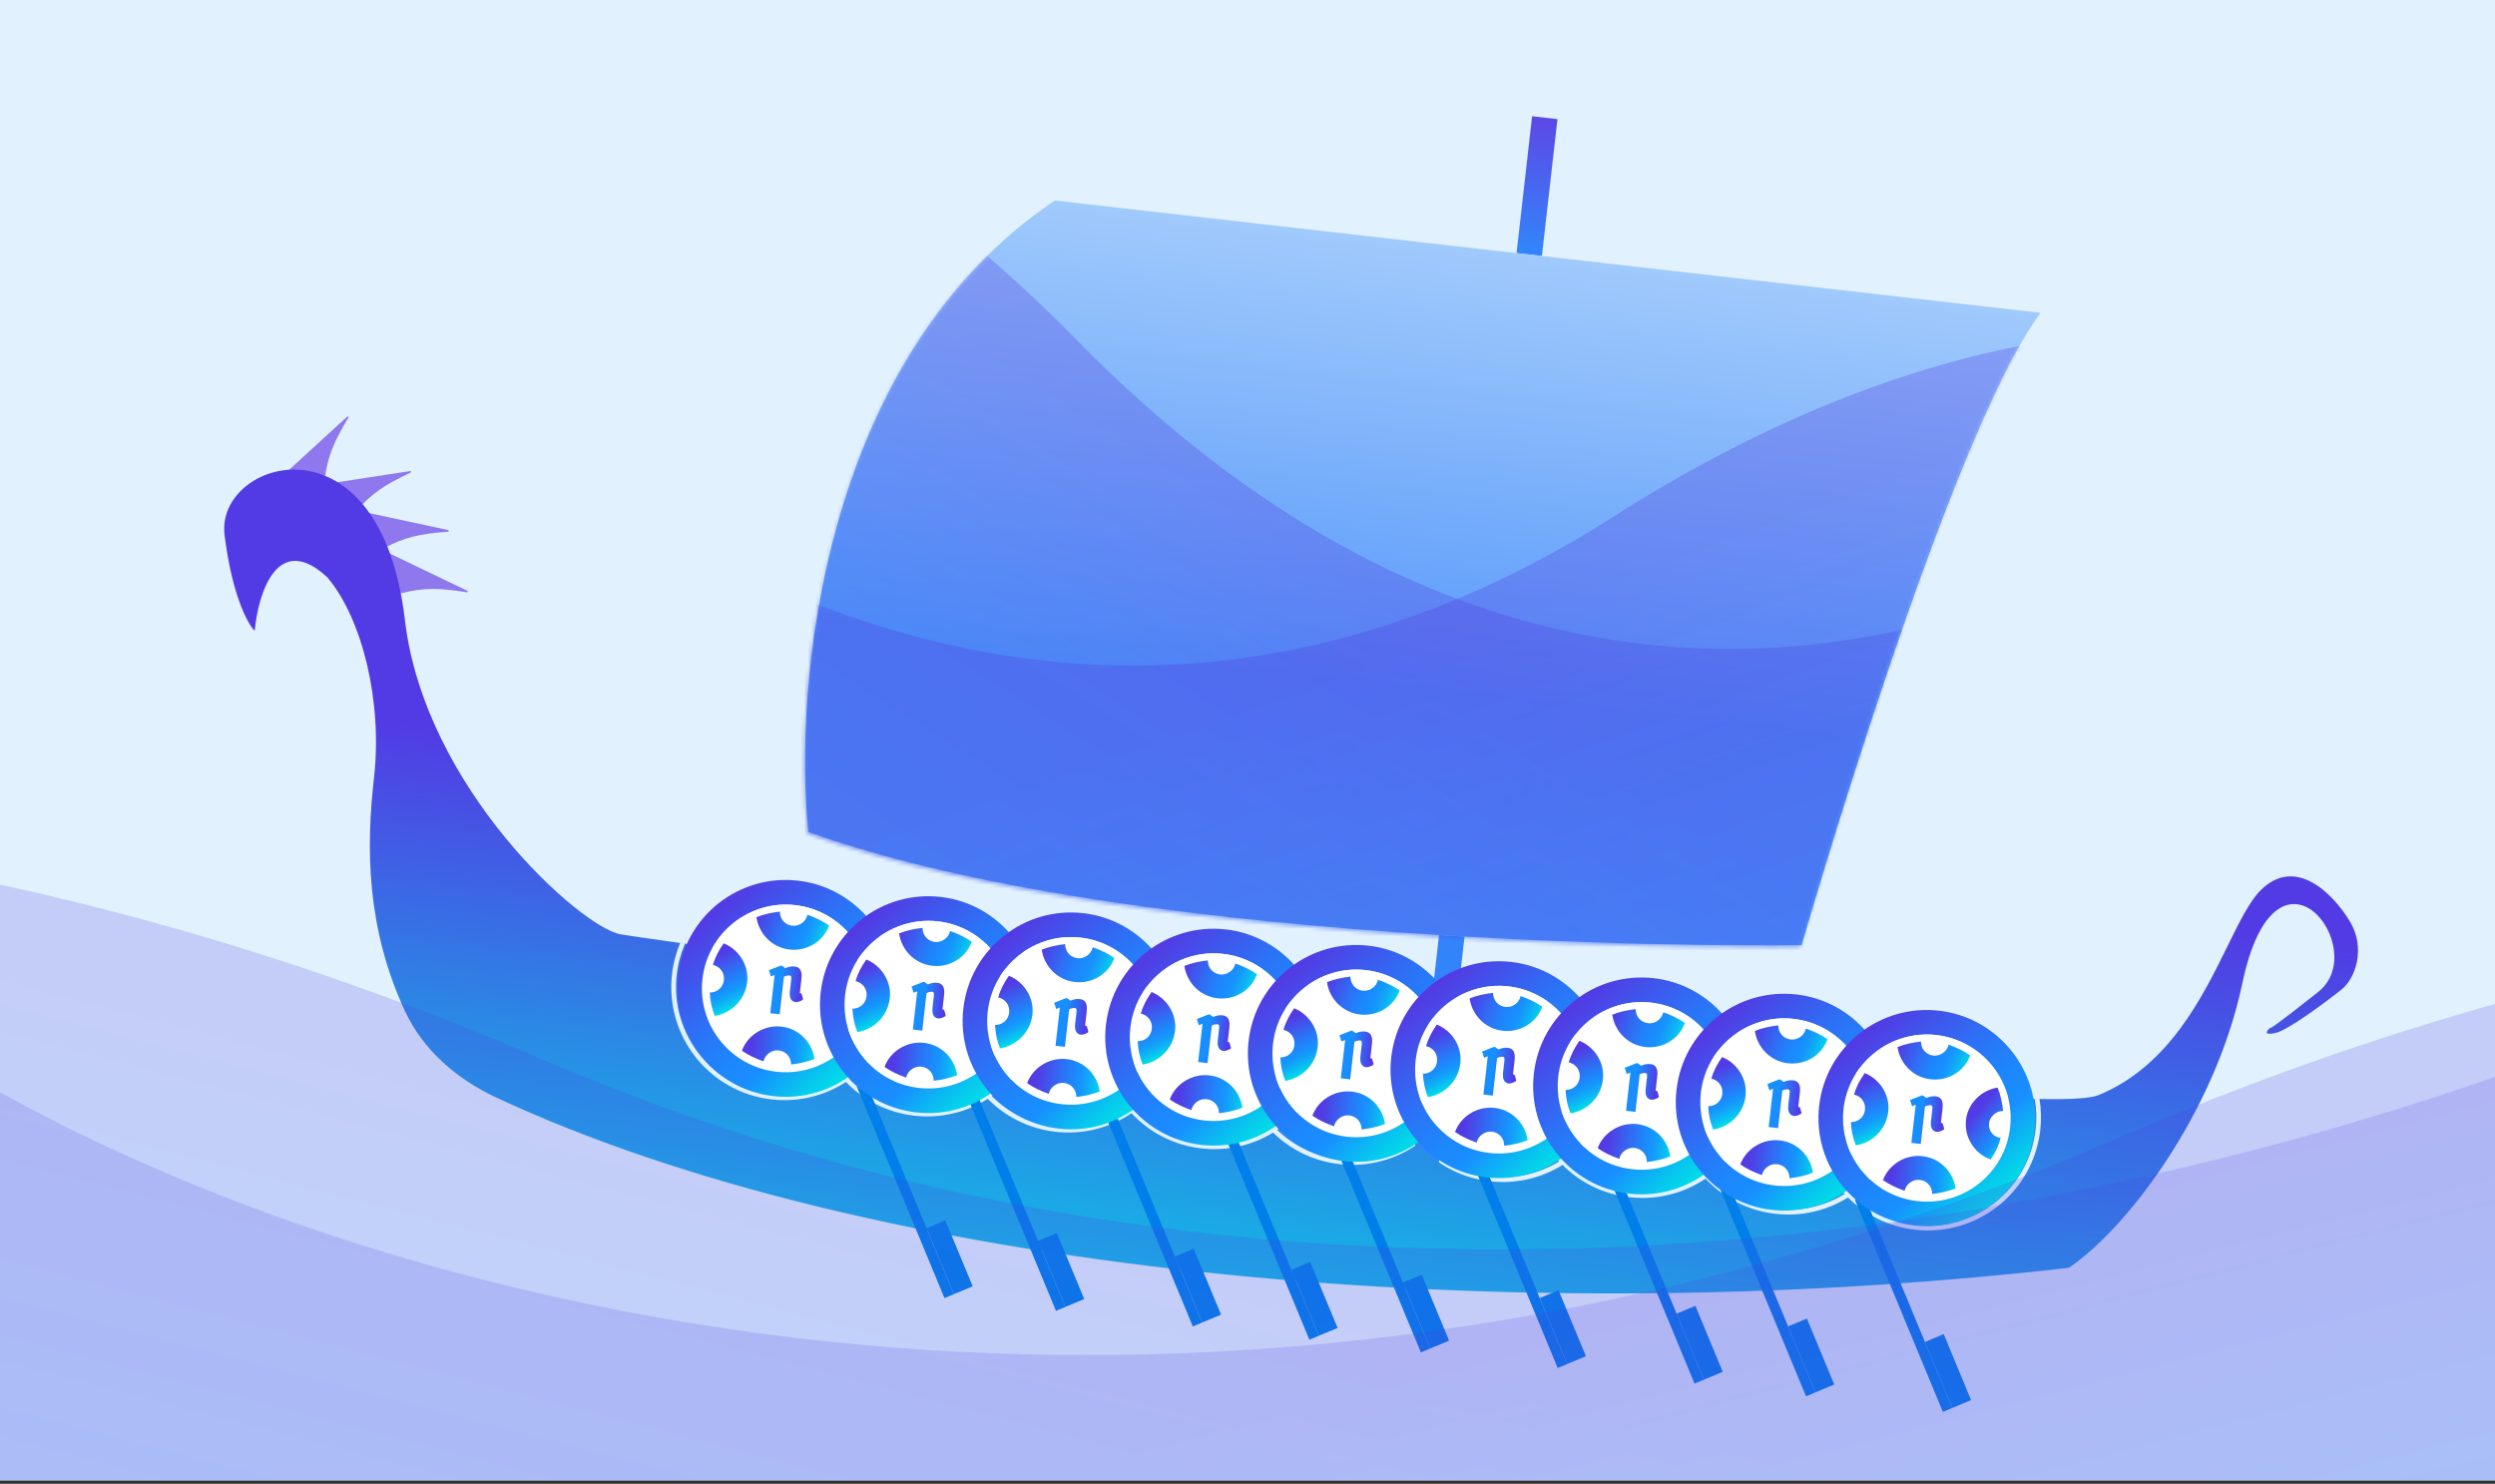 <svg width="681" height="405" viewBox="0 0 681 405" fill="none" xmlns="http://www.w3.org/2000/svg">
<rect x="0" y="0" width="681" height="405" fill="#333333" stroke="none"/>
<g clip-path="url(#clip0_11_2175)">
<rect width="681" height="404.11" fill="#E1F1FE"/>
<path d="M127.44 161.676C127.687 161.716 127.798 161.371 127.572 161.263L117.184 156.275L105.398 150.617L109.381 161.955C115.468 160.386 119.723 160.416 127.44 161.676Z" fill="#8F77ED"/>
<path d="M122.296 145.121C122.545 145.102 122.572 144.741 122.327 144.688L111.06 142.268L98.278 139.522L104.802 149.615C110.354 146.665 114.497 145.7 122.296 145.121Z" fill="#8F77ED"/>
<path d="M112.067 129C112.293 128.894 112.19 128.546 111.943 128.584L100.551 130.326L87.627 132.303L97.312 139.418C101.454 134.688 104.984 132.313 112.067 129Z" fill="#8F77ED"/>
<path d="M95.081 114.016C95.21 113.802 94.931 113.571 94.746 113.74L86.246 121.521L76.602 130.348L88.609 130.879C89.421 124.645 91.035 120.708 95.081 114.016Z" fill="#8F77ED"/>
<rect width="6.961" height="288.189" transform="matrix(-0.994 -0.113 -0.113 0.994 425.103 32.516)" fill="url(#paint0_linear_11_2175)" fill-opacity="0.93"/>
<path fill-rule="evenodd" clip-rule="evenodd" d="M102.079 212.331C99.889 231.549 100.047 253.324 110.493 275.893C115.452 286.606 124.698 294.541 135.395 299.537C236.343 346.681 406.274 364.117 564.686 346.05C580.886 335.051 604.693 303.377 612.048 268.343C621.242 224.552 647.436 259.064 632.797 270.708C621.086 280.023 619.238 281.074 619.777 280.435C618.75 281.252 617.557 282.704 621.003 281.976C624.449 281.248 634.556 273.712 639.178 270.035C642.774 267.175 645.923 258.901 641.306 251.361C636.69 243.821 626.52 233.562 617.038 242.991C614.022 245.99 611.278 251.573 608.04 258.163C601.098 272.288 591.883 291.04 572.834 298.901C570.623 299.814 565.008 300.135 556.673 299.972C557.128 302.716 557.215 305.566 556.885 308.464C554.954 325.412 539.651 337.584 522.703 335.652C515.505 334.832 509.168 331.6 504.407 326.853C498.701 330.407 491.799 332.131 484.601 331.31C477.004 330.445 470.367 326.892 465.529 321.71C459.65 325.671 452.383 327.639 444.786 326.773C437.588 325.953 431.251 322.72 426.491 317.974C420.784 321.528 413.883 323.252 406.684 322.431C398.78 321.531 391.915 317.722 387.035 312.194C381.036 316.482 373.49 318.648 365.585 317.748C358.485 316.939 352.223 313.782 347.485 309.141C341.824 312.597 335.012 314.264 327.911 313.455C320.315 312.589 313.677 309.037 308.84 303.854C302.96 307.815 295.694 309.783 288.097 308.917C280.8 308.086 274.388 304.776 269.607 299.923C263.856 303.575 256.864 305.358 249.567 304.527C242.171 303.684 235.684 300.294 230.882 295.333C225.087 299.087 218.005 300.93 210.608 300.087C193.66 298.156 181.489 282.853 183.42 265.905C183.763 262.899 184.526 260.043 185.644 257.389C176.353 256.084 170.596 255.244 169.376 255.026C158.516 253.086 115.908 215.164 110.502 169.148C103.745 111.628 58.736 125.416 61.292 146.025C63.336 162.512 67.629 170.333 69.521 172.182C70.446 162.012 75.716 144.864 89.395 157.632C98.942 169 104.439 191.622 102.079 212.331ZM555.357 299.943C555.828 302.645 555.927 305.457 555.601 308.318C553.75 324.556 539.088 336.219 522.849 334.368C516.05 333.593 510.054 330.573 505.515 326.131C512.662 321.245 517.726 313.399 518.783 304.122C519.031 301.947 519.044 299.799 518.842 297.703C533.577 298.921 546.038 299.712 555.357 299.943ZM517.532 297.594C511.398 297.081 504.881 296.496 498.042 295.849C497.448 297.691 497.027 299.619 496.799 301.617C495.777 310.587 498.878 319.077 504.597 325.191C511.544 320.52 516.476 312.946 517.499 303.976C517.745 301.812 517.749 299.676 517.532 297.594ZM496.725 295.724C491.054 295.184 485.165 294.602 479.095 293.983C479.222 295.819 479.184 297.692 478.969 299.585C477.956 308.47 473.269 316.042 466.596 320.957C471.221 325.853 477.532 329.204 484.747 330.026C491.546 330.801 498.069 329.207 503.491 325.9C497.626 319.532 494.457 310.748 495.515 301.47C495.741 299.484 496.151 297.564 496.725 295.724ZM477.789 293.849C471.947 293.251 465.94 292.619 459.799 291.959C459.279 293.664 458.906 295.44 458.697 297.275C457.721 305.834 460.5 313.956 465.725 319.994C472.174 315.286 476.709 307.998 477.684 299.438C477.9 297.548 477.93 295.679 477.789 293.849ZM458.491 291.818C452.77 291.201 446.935 290.559 441.01 289.897C441.116 291.651 441.072 293.437 440.866 295.243C439.809 304.52 434.745 312.366 427.598 317.251C432.137 321.693 438.134 324.714 444.933 325.489C452.148 326.311 459.052 324.466 464.659 320.737C459.263 314.446 456.4 306.013 457.412 297.128C457.621 295.299 457.985 293.524 458.491 291.818ZM439.705 289.751C433.218 289.024 426.626 288.273 419.96 287.502C419.452 289.182 419.088 290.932 418.882 292.738C417.86 301.708 420.961 310.198 426.68 316.312C433.628 311.641 438.56 304.067 439.582 295.096C439.788 293.29 439.824 291.503 439.705 289.751ZM418.656 287.351C412.46 286.633 406.202 285.899 399.907 285.151C400.018 286.925 399.976 288.733 399.768 290.559C398.79 299.14 394.385 306.496 388.074 311.418C392.746 316.671 399.295 320.288 406.831 321.147C413.63 321.922 420.152 320.328 425.574 317.021C419.709 310.653 416.541 301.869 417.598 292.591C417.804 290.786 418.161 289.036 418.656 287.351ZM398.601 284.996C393.059 284.337 387.489 283.669 381.908 282.993C381.374 284.725 380.993 286.53 380.78 288.396C379.841 296.637 382.382 304.472 387.235 310.432C393.305 305.716 397.544 298.654 398.483 290.413C398.692 288.582 398.727 286.771 398.601 284.996ZM380.605 282.836C374.479 282.093 368.341 281.342 362.215 280.587C362.348 282.447 362.312 284.346 362.094 286.266C361.025 295.639 355.867 303.552 348.603 308.425C353.116 312.758 359.035 315.7 365.732 316.463C373.267 317.322 380.463 315.271 386.197 311.204C381.155 304.988 378.518 296.83 379.496 288.249C379.709 286.383 380.083 284.574 380.605 282.836ZM360.906 280.425C354.221 279.6 347.552 278.769 340.927 277.937C340.331 279.782 339.909 281.712 339.681 283.712C338.648 292.783 341.831 301.363 347.673 307.492C354.744 302.834 359.775 295.191 360.809 286.12C361.029 284.193 361.056 282.289 360.906 280.425ZM339.622 277.773C333.827 277.045 328.068 276.317 322.364 275.591C322.538 277.598 322.516 279.651 322.279 281.729C321.267 290.614 316.579 298.186 309.907 303.102C314.531 307.997 320.843 311.348 328.058 312.17C334.755 312.933 341.183 311.398 346.556 308.192C340.574 301.809 337.329 292.939 338.397 283.566C338.625 281.563 339.04 279.627 339.622 277.773ZM321.05 275.423C315.102 274.666 309.215 273.911 303.413 273.163C302.733 275.152 302.255 277.244 302.007 279.419C301.032 287.978 303.811 296.1 309.035 302.138C315.484 297.43 320.019 290.142 320.995 281.583C321.232 279.496 321.244 277.435 321.05 275.423ZM302.105 272.994C295.887 272.192 289.769 271.398 283.777 270.615C284.01 272.808 284.009 275.058 283.749 277.338C282.703 286.519 277.733 294.298 270.704 299.193C275.266 303.746 281.341 306.847 288.243 307.633C295.458 308.455 302.362 306.61 307.969 302.881C302.574 296.59 299.711 288.157 300.723 279.272C300.971 277.094 301.44 274.995 302.105 272.994ZM282.457 270.443C276.087 269.611 269.865 268.793 263.822 267.994C263.022 270.17 262.467 272.476 262.193 274.882C261.182 283.751 264.202 292.15 269.798 298.248C276.621 293.565 281.454 286.061 282.464 277.192C282.726 274.901 282.714 272.64 282.457 270.443ZM262.51 267.821C256.383 267.01 250.446 266.221 244.734 265.457C245.049 267.875 245.079 270.369 244.79 272.899C243.755 281.981 238.88 289.693 231.969 294.596C236.554 299.261 242.707 302.444 249.713 303.242C256.615 304.029 263.232 302.374 268.702 298.965C262.954 292.614 259.862 283.916 260.908 274.735C261.183 272.325 261.728 270.011 262.51 267.821ZM243.405 265.279C237.168 264.445 231.208 263.642 225.569 262.879C224.62 265.266 223.967 267.816 223.663 270.491C222.664 279.258 225.603 287.565 231.075 293.645C237.774 288.952 242.507 281.519 243.506 272.752C243.796 270.209 243.75 267.703 243.405 265.279ZM224.251 262.701C209.116 260.651 196.377 258.894 186.971 257.575C185.825 260.207 185.046 263.051 184.704 266.051C182.854 282.29 194.516 296.952 210.755 298.803C217.76 299.601 224.473 297.884 229.989 294.37C224.359 288.038 221.343 279.427 222.378 270.345C222.684 267.665 223.323 265.105 224.251 262.701Z" fill="url(#paint1_linear_11_2175)"/>
<path d="M491.76 258.003C491.76 258.003 531.585 119.616 556.972 85.377L287.927 54.717C224.218 97.341 216.524 187.404 220.64 227.107C314.664 260.709 491.76 258.003 491.76 258.003Z" fill="white"/>
<path d="M491.76 258.003C491.76 258.003 531.585 119.616 556.972 85.377L287.927 54.717C224.218 97.341 216.524 187.404 220.64 227.107C314.664 260.709 491.76 258.003 491.76 258.003Z" fill="url(#paint2_linear_11_2175)" fill-opacity="0.78"/>
<rect width="2.784" height="62.65" transform="matrix(-0.924 0.383 0.383 0.924 508.875 326.42)" fill="#007FEA"/>
<rect width="5.569" height="19.491" transform="matrix(-0.924 0.383 0.383 0.924 530.535 364.159)" fill="#007FEA"/>
<rect width="2.784" height="62.65" transform="matrix(-0.924 0.383 0.383 0.924 403.746 314.439)" fill="#007FEA"/>
<rect width="5.569" height="19.491" transform="matrix(-0.924 0.383 0.383 0.924 425.406 352.179)" fill="#007FEA"/>
<rect width="2.784" height="62.65" transform="matrix(-0.924 0.383 0.383 0.924 304.15 303.09)" fill="#007FEA"/>
<rect width="5.569" height="19.491" transform="matrix(-0.924 0.383 0.383 0.924 325.811 340.829)" fill="#007FEA"/>
<rect width="2.784" height="62.65" transform="matrix(-0.924 0.383 0.383 0.924 471.528 322.164)" fill="#007FEA"/>
<rect width="5.569" height="19.491" transform="matrix(-0.924 0.383 0.383 0.924 493.188 359.903)" fill="#007FEA"/>
<rect width="2.784" height="62.65" transform="matrix(-0.924 0.383 0.383 0.924 366.399 310.184)" fill="#007FEA"/>
<rect width="5.569" height="19.491" transform="matrix(-0.924 0.383 0.383 0.924 388.059 347.923)" fill="#007FEA"/>
<rect width="2.784" height="62.65" transform="matrix(-0.924 0.383 0.383 0.924 266.803 298.834)" fill="#007FEA"/>
<rect width="5.569" height="19.491" transform="matrix(-0.924 0.383 0.383 0.924 288.464 336.573)" fill="#007FEA"/>
<rect width="2.784" height="62.65" transform="matrix(-0.924 0.383 0.383 0.924 441.092 318.695)" fill="#007FEA"/>
<rect width="5.569" height="19.491" transform="matrix(-0.924 0.383 0.383 0.924 462.752 356.435)" fill="#007FEA"/>
<rect width="2.784" height="62.65" transform="matrix(-0.924 0.383 0.383 0.924 335.964 306.715)" fill="#007FEA"/>
<rect width="5.569" height="19.491" transform="matrix(-0.924 0.383 0.383 0.924 357.625 344.454)" fill="#007FEA"/>
<rect width="2.784" height="62.65" transform="matrix(-0.924 0.383 0.383 0.924 236.368 295.365)" fill="#007FEA"/>
<rect width="5.569" height="19.491" transform="matrix(-0.924 0.383 0.383 0.924 258.029 333.104)" fill="#007FEA"/>
<mask id="mask0_11_2175" style="mask-type:alpha" maskUnits="userSpaceOnUse" x="219" y="55" width="338" height="204">
<path d="M491.297 258.528C491.297 258.528 531.092 120.242 556.461 86.027L287.613 55.39C223.95 97.983 216.262 187.98 220.375 227.654C314.33 261.231 491.297 258.528 491.297 258.528Z" fill="#1C0F70"/>
</mask>
<g mask="url(#mask0_11_2175)">
<path d="M294.018 92.921C146.775 -57.029 0.346 10.869 -54.463 63.562L-98.689 132.797L438.836 466.439L648.057 98.212C591.396 158.927 441.262 242.872 294.018 92.921Z" fill="url(#paint3_linear_11_2175)" fill-opacity="0.3"/>
<path d="M440.078 141.203C617.284 28.226 744.682 127.329 786.23 191.002L813.745 268.412L-28.48 431.442L62.568 30.282C104.116 102.19 262.872 254.18 440.078 141.203Z" fill="url(#paint4_linear_11_2175)" fill-opacity="0.3"/>
</g>
<path d="M217.824 240.383C201.585 238.532 186.923 250.194 185.073 266.433C183.222 282.672 194.884 297.334 211.123 299.185C227.362 301.035 242.024 289.373 243.875 273.134C245.725 256.895 233.892 242.214 217.824 240.383ZM211.883 292.518C199.234 291.077 190.317 279.671 191.739 267.193C193.161 254.715 204.586 245.627 217.064 247.049C229.543 248.471 238.63 259.896 237.208 272.374C235.786 284.853 224.361 293.94 211.883 292.518Z" fill="url(#paint5_linear_11_2175)"/>
<path d="M212.117 290.476C223.54 291.778 233.855 283.573 235.157 272.15C236.459 260.727 228.254 250.412 216.831 249.11C205.408 247.808 195.092 256.013 193.791 267.436C192.489 278.859 200.694 289.175 212.117 290.476Z" fill="white"/>
<path d="M211.881 292.525C224.437 293.956 235.776 284.938 237.207 272.382C238.637 259.826 229.619 248.487 217.063 247.057C204.507 245.626 193.169 254.644 191.738 267.2C190.307 279.756 199.326 291.095 211.881 292.525Z" fill="white"/>
<path d="M226.296 252.611C224.533 251.371 222.56 250.453 220.396 249.687C220.011 251.548 218.126 252.892 216.246 252.677C214.194 252.444 212.831 250.73 212.875 248.83C210.594 249.09 208.465 249.54 206.468 250.351C207.158 254.932 210.719 258.628 215.505 259.173C220.292 259.718 224.764 256.938 226.296 252.611Z" fill="url(#paint6_linear_11_2175)"/>
<path d="M231.453 271.193C231.667 269.312 233.4 267.778 235.3 267.822C235.04 265.541 234.59 263.412 233.779 261.415C229.369 262.124 225.673 265.686 225.147 270.301C224.602 275.087 227.553 279.579 231.881 281.111C233.121 279.348 234.038 277.375 234.633 275.191C232.582 274.958 231.219 273.244 231.453 271.193Z" fill="url(#paint7_linear_11_2175)"/>
<path d="M203.931 268.083C204.457 263.468 201.657 259.166 197.52 257.483C196.28 259.246 195.192 261.2 194.596 263.383C196.457 263.768 197.82 265.482 197.587 267.533C197.353 269.585 195.639 270.948 193.739 270.904C193.828 273.165 194.278 275.295 195.089 277.292C199.499 276.582 203.366 273.04 203.931 268.083Z" fill="url(#paint8_linear_11_2175)"/>
<path d="M202.499 286.775C204.262 288.015 206.235 288.932 208.399 289.699C208.784 287.838 210.669 286.494 212.549 286.708C214.601 286.942 215.964 288.656 215.92 290.556C218.201 290.296 220.33 289.846 222.327 289.035C221.637 284.454 218.076 280.758 213.29 280.213C208.503 279.667 204.011 282.619 202.499 286.775Z" fill="url(#paint9_linear_11_2175)"/>
<path d="M219.175 272.557L218.798 271.302L218.647 271.112L218.476 271.092C218.476 271.092 218.476 271.092 218.305 271.073C218.305 271.073 218.305 271.073 218.344 270.731L218.714 267.483C218.85 266.287 219.104 264.065 216.882 263.811C216.198 263.733 215.324 263.807 214.411 264.222L214.43 264.051L214.411 264.222L214.24 264.203L213.443 263.593L213.272 263.573L213.101 263.554L210.02 264.761L209.83 264.913L209.981 265.103L210.358 266.358L210.509 266.548L210.7 266.397L211.061 266.265C211.232 266.284 211.251 266.113 211.422 266.133L210.254 276.389L210.234 276.56L210.405 276.579L212.627 276.833L212.798 276.852L212.818 276.681L213.967 266.596C214.88 266.181 215.393 266.239 215.564 266.259C215.735 266.278 216.077 266.317 215.96 267.343L215.59 270.59C215.317 272.983 216.474 273.462 217.158 273.54C217.671 273.598 218.394 273.334 219.136 272.899L219.175 272.557Z" fill="url(#paint10_linear_11_2175)"/>
<path d="M256.755 244.819C240.516 242.969 225.854 254.631 224.003 270.87C222.153 287.109 233.815 301.771 250.054 303.621C266.293 305.472 280.955 293.809 282.805 277.571C284.656 261.332 272.823 246.65 256.755 244.819ZM250.813 296.955C238.164 295.513 229.248 284.108 230.67 271.629C232.092 259.151 243.517 250.064 255.995 251.486C268.473 252.908 277.561 264.333 276.139 276.811C274.717 289.289 263.292 298.377 250.813 296.955Z" fill="url(#paint11_linear_11_2175)"/>
<path d="M251.046 294.902C262.47 296.204 272.785 287.999 274.087 276.576C275.388 265.153 267.184 254.837 255.76 253.536C244.337 252.234 234.022 260.439 232.72 271.862C231.419 283.285 239.623 293.6 251.046 294.902Z" fill="white"/>
<path d="M250.813 296.954C263.369 298.385 274.707 289.366 276.138 276.81C277.569 264.255 268.55 252.916 255.994 251.485C243.438 250.054 232.1 259.073 230.669 271.629C229.238 284.185 238.257 295.523 250.813 296.954Z" fill="white"/>
<path d="M265.231 257.041C263.468 255.801 261.495 254.884 259.331 254.118C258.946 255.979 257.061 257.322 255.181 257.108C253.129 256.874 251.766 255.161 251.81 253.261C249.529 253.52 247.4 253.97 245.403 254.782C246.093 259.362 249.654 263.058 254.44 263.604C259.227 264.149 263.699 261.369 265.231 257.041Z" fill="url(#paint12_linear_11_2175)"/>
<path d="M270.383 275.635C270.598 273.755 272.331 272.221 274.231 272.264C273.971 269.983 273.521 267.854 272.71 265.857C268.3 266.567 264.604 270.128 264.078 274.743C263.533 279.53 266.484 284.022 270.811 285.554C272.051 283.79 272.969 281.817 273.564 279.634C271.513 279.4 270.15 277.686 270.383 275.635Z" fill="url(#paint13_linear_11_2175)"/>
<path d="M242.866 272.498C243.392 267.883 240.592 263.581 236.455 261.898C235.215 263.661 234.126 265.615 233.531 267.798C235.392 268.183 236.755 269.897 236.522 271.948C236.288 274 234.574 275.363 232.674 275.319C232.763 277.581 233.213 279.71 234.024 281.707C238.434 280.997 242.301 277.455 242.866 272.498Z" fill="url(#paint14_linear_11_2175)"/>
<path d="M241.424 291.21C243.187 292.45 245.161 293.367 247.324 294.133C247.709 292.272 249.594 290.929 251.474 291.143C253.526 291.377 254.889 293.09 254.845 294.99C257.126 294.731 259.255 294.281 261.252 293.469C260.562 288.889 257.001 285.193 252.215 284.647C247.428 284.102 242.936 287.053 241.424 291.21Z" fill="url(#paint15_linear_11_2175)"/>
<path d="M258.109 277.008L257.732 275.753L257.581 275.562L257.41 275.543C257.41 275.543 257.41 275.543 257.239 275.523C257.239 275.523 257.239 275.523 257.278 275.181L257.648 271.934C257.784 270.737 258.037 268.515 255.815 268.262C255.132 268.184 254.257 268.257 253.344 268.673L253.364 268.502L253.344 268.673L253.173 268.653L252.377 268.043L252.206 268.023L252.035 268.004L248.954 269.211L248.764 269.363L248.915 269.553L249.292 270.808L249.443 270.999L249.633 270.847L249.995 270.715C250.166 270.735 250.185 270.564 250.356 270.583L249.187 280.839L249.168 281.01L249.339 281.03L251.561 281.283L251.732 281.302L251.751 281.131L252.901 271.046C253.814 270.631 254.327 270.689 254.498 270.709C254.668 270.728 255.01 270.767 254.893 271.793L254.523 275.041C254.251 277.434 255.408 277.912 256.092 277.99C256.605 278.048 257.327 277.784 258.07 277.349L258.109 277.008Z" fill="url(#paint16_linear_11_2175)"/>
<path d="M295.685 249.256C279.446 247.405 264.784 259.067 262.934 275.306C261.083 291.545 272.745 306.207 288.984 308.058C305.223 309.908 319.885 298.246 321.736 282.007C323.586 265.768 311.753 251.087 295.685 249.256ZM289.744 301.391C277.095 299.95 268.178 288.544 269.6 276.066C271.022 263.588 282.447 254.5 294.925 255.922C307.404 257.344 316.491 268.769 315.069 281.247C313.647 293.726 302.222 302.813 289.744 301.391Z" fill="url(#paint17_linear_11_2175)"/>
<path d="M289.977 299.34C301.4 300.641 311.715 292.436 313.017 281.013C314.319 269.59 306.114 259.275 294.691 257.973C283.268 256.671 272.952 264.876 271.651 276.299C270.349 287.722 278.554 298.038 289.977 299.34Z" fill="white"/>
<path d="M289.744 301.389C302.299 302.82 313.638 293.801 315.069 281.245C316.5 268.689 307.481 257.351 294.925 255.92C282.369 254.489 271.031 263.508 269.6 276.064C268.169 288.619 277.188 299.958 289.744 301.389Z" fill="white"/>
<path d="M304.161 261.476C302.398 260.236 300.424 259.319 298.261 258.552C297.875 260.413 295.991 261.757 294.11 261.543C292.059 261.309 290.696 259.595 290.739 257.695C288.459 257.955 286.33 258.405 284.333 259.216C285.023 263.797 288.584 267.493 293.37 268.038C298.156 268.584 302.629 265.803 304.161 261.476Z" fill="url(#paint18_linear_11_2175)"/>
<path d="M309.314 280.07C309.528 278.189 311.262 276.655 313.161 276.699C312.902 274.418 312.452 272.289 311.64 270.292C307.231 271.001 303.535 274.563 303.009 279.178C302.464 283.964 305.415 288.456 309.742 289.988C310.982 288.225 311.9 286.251 312.495 284.068C310.443 283.835 309.08 282.121 309.314 280.07Z" fill="url(#paint19_linear_11_2175)"/>
<path d="M281.793 276.937C282.319 272.321 279.519 268.02 275.382 266.336C274.142 268.1 273.054 270.053 272.459 272.237C274.319 272.622 275.682 274.336 275.449 276.387C275.215 278.438 273.501 279.801 271.601 279.758C271.69 282.019 272.14 284.148 272.951 286.145C277.361 285.436 281.228 281.894 281.793 276.937Z" fill="url(#paint20_linear_11_2175)"/>
<path d="M280.354 295.644C282.118 296.884 284.091 297.802 286.255 298.568C286.64 296.707 288.525 295.363 290.405 295.578C292.456 295.811 293.819 297.525 293.776 299.425C296.056 299.165 298.186 298.715 300.183 297.904C299.493 293.323 295.931 289.627 291.145 289.082C286.359 288.537 281.867 291.488 280.354 295.644Z" fill="url(#paint21_linear_11_2175)"/>
<path d="M297.037 281.444L296.661 280.189L296.509 279.999L296.338 279.979C296.338 279.979 296.338 279.979 296.167 279.96C296.167 279.96 296.167 279.96 296.206 279.618L296.576 276.37C296.713 275.174 296.966 272.951 294.744 272.698C294.06 272.62 293.186 272.694 292.273 273.109L292.292 272.938L292.273 273.109L292.102 273.09L291.306 272.479L291.135 272.46L290.964 272.441L287.883 273.648L287.692 273.799L287.844 273.99L288.22 275.245L288.372 275.435L288.562 275.284L288.923 275.152C289.094 275.171 289.114 275 289.285 275.02L288.116 285.276L288.096 285.447L288.267 285.466L290.49 285.719L290.661 285.739L290.68 285.568L291.829 275.483C292.742 275.067 293.255 275.126 293.426 275.145C293.597 275.165 293.939 275.204 293.822 276.229L293.452 279.477C293.179 281.87 294.337 282.348 295.021 282.426C295.533 282.485 296.256 282.221 296.998 281.786L297.037 281.444Z" fill="url(#paint22_linear_11_2175)"/>
<path d="M334.616 253.692C318.377 251.842 303.715 263.504 301.864 279.743C300.014 295.982 311.676 310.644 327.915 312.494C344.154 314.345 358.816 302.683 360.666 286.444C362.517 270.205 350.684 255.523 334.616 253.692ZM328.674 305.828C316.025 304.386 307.109 292.981 308.531 280.502C309.953 268.024 321.378 258.937 333.856 260.359C346.334 261.781 355.422 273.206 354 285.684C352.578 298.162 341.153 307.25 328.674 305.828Z" fill="url(#paint23_linear_11_2175)"/>
<path d="M328.908 303.775C340.331 305.077 350.646 296.872 351.948 285.449C353.249 274.026 345.045 263.71 333.622 262.409C322.198 261.107 311.883 269.312 310.581 280.735C309.28 292.158 317.484 302.473 328.908 303.775Z" fill="white"/>
<path d="M328.674 305.827C341.23 307.258 352.568 298.239 353.999 285.684C355.43 273.128 346.411 261.789 333.855 260.358C321.299 258.927 309.961 267.946 308.53 280.502C307.099 293.058 316.118 304.396 328.674 305.827Z" fill="white"/>
<path d="M343.092 265.914C341.329 264.674 339.356 263.757 337.192 262.991C336.807 264.852 334.922 266.195 333.042 265.981C330.99 265.747 329.627 264.034 329.671 262.134C327.39 262.393 325.261 262.843 323.264 263.655C323.954 268.235 327.515 271.931 332.302 272.477C337.088 273.022 341.56 270.242 343.092 265.914Z" fill="url(#paint24_linear_11_2175)"/>
<path d="M348.244 284.508C348.459 282.628 350.192 281.094 352.092 281.137C351.832 278.856 351.382 276.727 350.571 274.73C346.161 275.44 342.465 279.001 341.939 283.616C341.394 288.403 344.345 292.895 348.672 294.427C349.912 292.663 350.83 290.69 351.425 288.507C349.374 288.273 348.011 286.559 348.244 284.508Z" fill="url(#paint25_linear_11_2175)"/>
<path d="M320.725 281.371C321.251 276.756 318.451 272.454 314.314 270.771C313.074 272.534 311.986 274.488 311.39 276.671C313.251 277.056 314.614 278.77 314.381 280.821C314.147 282.873 312.433 284.236 310.533 284.192C310.622 286.454 311.072 288.583 311.883 290.58C316.293 289.87 320.16 286.328 320.725 281.371Z" fill="url(#paint26_linear_11_2175)"/>
<path d="M319.286 300.083C321.049 301.323 323.022 302.24 325.186 303.006C325.571 301.145 327.456 299.802 329.336 300.016C331.388 300.25 332.751 301.963 332.707 303.863C334.988 303.604 337.117 303.154 339.114 302.342C338.424 297.762 334.863 294.066 330.077 293.52C325.29 292.975 320.798 295.926 319.286 300.083Z" fill="url(#paint27_linear_11_2175)"/>
<path d="M335.969 285.881L335.592 284.626L335.441 284.435L335.27 284.416C335.27 284.416 335.27 284.416 335.099 284.396C335.099 284.396 335.099 284.396 335.138 284.054L335.508 280.807C335.645 279.61 335.898 277.388 333.676 277.135C332.992 277.057 332.118 277.13 331.205 277.546L331.224 277.375L331.205 277.546L331.034 277.526L330.237 276.916L330.066 276.897L329.896 276.877L326.814 278.084L326.624 278.236L326.775 278.426L327.152 279.681L327.303 279.872L327.494 279.72L327.855 279.588C328.026 279.608 328.045 279.437 328.216 279.456L327.048 289.712L327.028 289.883L327.199 289.903L329.421 290.156L329.592 290.175L329.612 290.004L330.761 279.919C331.674 279.504 332.187 279.562 332.358 279.582C332.529 279.601 332.871 279.64 332.754 280.666L332.384 283.914C332.111 286.307 333.269 286.785 333.952 286.863C334.465 286.921 335.188 286.657 335.93 286.222L335.969 285.881Z" fill="url(#paint28_linear_11_2175)"/>
<path d="M373.546 258.128C357.307 256.277 342.645 267.939 340.795 284.178C338.944 300.417 350.606 315.079 366.845 316.93C383.084 318.78 397.746 307.118 399.597 290.879C401.447 274.64 389.614 259.959 373.546 258.128ZM367.605 310.263C354.956 308.822 346.039 297.416 347.461 284.938C348.883 272.46 360.308 263.372 372.786 264.794C385.265 266.216 394.352 277.641 392.93 290.119C391.508 302.598 380.083 311.685 367.605 310.263Z" fill="url(#paint29_linear_11_2175)"/>
<path d="M367.838 308.212C379.261 309.513 389.576 301.309 390.878 289.885C392.18 278.462 383.975 268.147 372.552 266.845C361.129 265.544 350.814 273.748 349.512 285.172C348.21 296.595 356.415 306.91 367.838 308.212Z" fill="white"/>
<path d="M367.605 310.261C380.16 311.692 391.499 302.673 392.93 290.117C394.361 277.561 385.342 266.223 372.786 264.792C360.23 263.361 348.892 272.38 347.461 284.936C346.03 297.492 355.049 308.83 367.605 310.261Z" fill="white"/>
<path d="M382.022 270.348C380.259 269.108 378.285 268.191 376.122 267.425C375.736 269.285 373.852 270.629 371.971 270.415C369.92 270.181 368.557 268.467 368.6 266.567C366.32 266.827 364.191 267.277 362.194 268.088C362.884 272.669 366.445 276.365 371.231 276.91C376.017 277.456 380.49 274.675 382.022 270.348Z" fill="url(#paint30_linear_11_2175)"/>
<path d="M387.175 288.942C387.389 287.061 389.123 285.527 391.022 285.571C390.763 283.29 390.313 281.161 389.501 279.164C385.092 279.873 381.396 283.435 380.87 288.05C380.325 292.836 383.276 297.328 387.603 298.86C388.843 297.097 389.761 295.124 390.356 292.94C388.304 292.707 386.941 290.993 387.175 288.942Z" fill="url(#paint31_linear_11_2175)"/>
<path d="M359.654 285.809C360.18 281.193 357.38 276.892 353.243 275.208C352.003 276.972 350.915 278.926 350.319 281.109C352.18 281.494 353.543 283.208 353.31 285.259C353.076 287.31 351.362 288.673 349.462 288.63C349.551 290.891 350.001 293.02 350.812 295.017C355.222 294.308 359.089 290.766 359.654 285.809Z" fill="url(#paint32_linear_11_2175)"/>
<path d="M358.215 304.516C359.979 305.756 361.952 306.674 364.116 307.44C364.501 305.579 366.386 304.235 368.266 304.45C370.317 304.683 371.68 306.397 371.637 308.297C373.918 308.037 376.047 307.587 378.044 306.776C377.354 302.195 373.792 298.499 369.006 297.954C364.22 297.409 359.728 300.36 358.215 304.516Z" fill="url(#paint33_linear_11_2175)"/>
<path d="M374.899 290.316L374.523 289.061L374.371 288.871L374.2 288.851C374.2 288.851 374.2 288.851 374.029 288.832C374.029 288.832 374.029 288.832 374.068 288.49L374.438 285.242C374.575 284.046 374.828 281.823 372.606 281.57C371.922 281.492 371.048 281.566 370.135 281.981L370.154 281.81L370.135 281.981L369.964 281.962L369.168 281.352L368.997 281.332L368.826 281.313L365.745 282.52L365.554 282.671L365.706 282.862L366.082 284.117L366.234 284.307L366.424 284.156L366.785 284.024C366.956 284.043 366.976 283.872 367.147 283.892L365.978 294.148L365.958 294.319L366.129 294.338L368.352 294.592L368.523 294.611L368.542 294.44L369.691 284.355C370.604 283.939 371.117 283.998 371.288 284.017C371.459 284.037 371.801 284.076 371.684 285.101L371.314 288.349C371.041 290.742 372.199 291.221 372.883 291.298C373.395 291.357 374.118 291.093 374.86 290.658L374.899 290.316Z" fill="url(#paint34_linear_11_2175)"/>
<path d="M412.477 262.564C396.238 260.714 381.576 272.376 379.725 288.615C377.875 304.854 389.537 319.516 405.776 321.366C422.015 323.217 436.677 311.555 438.527 295.316C440.378 279.077 428.545 264.395 412.477 262.564ZM406.535 314.7C393.886 313.258 384.97 301.853 386.392 289.375C387.814 276.896 399.239 267.809 411.717 269.231C424.195 270.653 433.283 282.078 431.861 294.556C430.439 307.034 419.014 316.122 406.535 314.7Z" fill="url(#paint35_linear_11_2175)"/>
<path d="M406.769 312.648C418.192 313.95 428.508 305.745 429.81 294.322C431.111 282.899 422.906 272.584 411.483 271.282C400.06 269.98 389.745 278.185 388.443 289.608C387.142 301.031 395.346 311.347 406.769 312.648Z" fill="white"/>
<path d="M406.535 314.699C419.091 316.13 430.429 307.111 431.86 294.556C433.291 282 424.272 270.661 411.716 269.23C399.16 267.8 387.822 276.818 386.391 289.374C384.96 301.93 393.979 313.268 406.535 314.699Z" fill="white"/>
<path d="M420.953 274.786C419.19 273.547 417.217 272.629 415.053 271.863C414.668 273.724 412.783 275.067 410.903 274.853C408.851 274.619 407.488 272.906 407.532 271.006C405.251 271.266 403.122 271.716 401.125 272.527C401.815 277.108 405.376 280.803 410.162 281.349C414.949 281.894 419.421 279.114 420.953 274.786Z" fill="url(#paint36_linear_11_2175)"/>
<path d="M426.108 293.38C426.323 291.5 428.056 289.966 429.956 290.009C429.696 287.729 429.246 285.599 428.435 283.602C424.025 284.312 420.329 287.873 419.803 292.488C419.258 297.275 422.209 301.767 426.536 303.299C427.776 301.535 428.694 299.562 429.289 297.379C427.238 297.145 425.875 295.431 426.108 293.38Z" fill="url(#paint37_linear_11_2175)"/>
<path d="M398.587 290.243C399.113 285.628 396.313 281.326 392.176 279.643C390.936 281.406 389.847 283.36 389.252 285.543C391.113 285.929 392.476 287.642 392.243 289.694C392.009 291.745 390.295 293.108 388.395 293.065C388.484 295.326 388.934 297.455 389.745 299.452C394.155 298.742 398.022 295.2 398.587 290.243Z" fill="url(#paint38_linear_11_2175)"/>
<path d="M397.149 308.955C398.912 310.195 400.885 311.112 403.049 311.878C403.434 310.017 405.319 308.674 407.199 308.888C409.25 309.122 410.613 310.836 410.57 312.735C412.851 312.476 414.98 312.026 416.977 311.214C416.287 306.634 412.726 302.938 407.939 302.392C403.153 301.847 398.661 304.798 397.149 308.955Z" fill="url(#paint39_linear_11_2175)"/>
<path d="M413.83 294.753L413.453 293.498L413.302 293.307L413.131 293.288C413.131 293.288 413.131 293.288 412.96 293.268C412.96 293.268 412.96 293.268 412.999 292.926L413.369 289.679C413.505 288.482 413.759 286.26 411.537 286.007C410.853 285.929 409.979 286.002 409.066 286.418L409.085 286.247L409.066 286.418L408.895 286.398L408.098 285.788L407.927 285.769L407.756 285.749L404.675 286.956L404.485 287.108L404.636 287.298L405.013 288.553L405.164 288.744L405.355 288.592L405.716 288.46C405.887 288.48 405.906 288.309 406.077 288.328L404.909 298.584L404.889 298.755L405.06 298.775L407.282 299.028L407.453 299.048L407.473 298.877L408.622 288.791C409.535 288.376 410.048 288.434 410.219 288.454C410.39 288.473 410.732 288.512 410.615 289.538L410.245 292.786C409.972 295.179 411.129 295.657 411.813 295.735C412.326 295.793 413.049 295.529 413.791 295.095L413.83 294.753Z" fill="url(#paint40_linear_11_2175)"/>
<path d="M451.407 267.001C435.168 265.15 420.506 276.812 418.656 293.051C416.805 309.29 428.467 323.952 444.706 325.803C460.945 327.653 475.607 315.991 477.458 299.752C479.308 283.513 467.475 268.832 451.407 267.001ZM445.466 319.136C432.817 317.695 423.9 306.289 425.322 293.811C426.744 281.333 438.169 272.245 450.647 273.667C463.126 275.089 472.213 286.514 470.791 298.993C469.369 311.471 457.944 320.558 445.466 319.136Z" fill="url(#paint41_linear_11_2175)"/>
<path d="M445.701 317.085C457.124 318.386 467.439 310.182 468.741 298.759C470.043 287.336 461.838 277.02 450.415 275.718C438.992 274.417 428.676 282.622 427.375 294.045C426.073 305.468 434.278 315.783 445.701 317.085Z" fill="white"/>
<path d="M445.467 319.134C458.022 320.565 469.361 311.546 470.792 298.99C472.223 286.434 463.204 275.096 450.648 273.665C438.092 272.234 426.754 281.253 425.323 293.809C423.892 306.365 432.911 317.703 445.467 319.134Z" fill="white"/>
<path d="M459.886 279.221C458.123 277.981 456.149 277.064 453.986 276.298C453.6 278.158 451.716 279.502 449.835 279.288C447.784 279.054 446.421 277.34 446.464 275.441C444.184 275.7 442.055 276.15 440.057 276.961C440.748 281.542 444.309 285.238 449.095 285.783C453.881 286.329 458.354 283.548 459.886 279.221Z" fill="url(#paint42_linear_11_2175)"/>
<path d="M465.039 297.815C465.253 295.934 466.986 294.4 468.886 294.444C468.627 292.163 468.177 290.034 467.365 288.037C462.956 288.746 459.26 292.308 458.734 296.923C458.188 301.709 461.14 306.201 465.467 307.733C466.707 305.97 467.624 303.997 468.22 301.813C466.168 301.58 464.805 299.866 465.039 297.815Z" fill="url(#paint43_linear_11_2175)"/>
<path d="M437.517 294.682C438.043 290.067 435.243 285.765 431.106 284.081C429.866 285.845 428.778 287.799 428.183 289.982C430.044 290.367 431.407 292.081 431.173 294.132C430.939 296.183 429.226 297.546 427.326 297.503C427.414 299.764 427.864 301.893 428.676 303.89C433.085 303.181 436.952 299.639 437.517 294.682Z" fill="url(#paint44_linear_11_2175)"/>
<path d="M436.079 313.389C437.843 314.629 439.816 315.547 441.98 316.313C442.365 314.452 444.25 313.108 446.13 313.323C448.181 313.556 449.544 315.27 449.501 317.17C451.781 316.91 453.911 316.46 455.908 315.649C455.218 311.068 451.656 307.372 446.87 306.827C442.084 306.282 437.592 309.233 436.079 313.389Z" fill="url(#paint45_linear_11_2175)"/>
<path d="M452.761 299.189L452.385 297.934L452.233 297.744L452.062 297.724C452.062 297.724 452.062 297.724 451.891 297.705C451.891 297.705 451.891 297.705 451.93 297.363L452.3 294.115C452.437 292.919 452.69 290.696 450.468 290.443C449.784 290.365 448.91 290.439 447.997 290.854L448.016 290.683L447.997 290.854L447.826 290.835L447.03 290.225L446.859 290.205L446.688 290.186L443.607 291.393L443.416 291.544L443.568 291.735L443.944 292.99L444.096 293.18L444.286 293.029L444.647 292.897C444.818 292.916 444.838 292.745 445.009 292.765L443.84 303.021L443.82 303.192L443.991 303.211L446.214 303.465L446.384 303.484L446.404 303.313L447.553 293.228C448.466 292.812 448.979 292.871 449.15 292.89C449.321 292.91 449.663 292.949 449.546 293.974L449.176 297.222C448.903 299.615 450.061 300.094 450.745 300.171C451.257 300.23 451.98 299.966 452.722 299.531L452.761 299.189Z" fill="url(#paint46_linear_11_2175)"/>
<path d="M490.338 271.437C474.099 269.587 459.437 281.249 457.586 297.488C455.736 313.727 467.398 328.389 483.637 330.239C499.876 332.09 514.538 320.428 516.388 304.189C518.239 287.95 506.406 273.268 490.338 271.437ZM484.396 323.573C471.747 322.131 462.831 310.726 464.253 298.248C465.675 285.769 477.1 276.682 489.578 278.104C502.056 279.526 511.144 290.951 509.722 303.429C508.3 315.907 496.875 324.995 484.396 323.573Z" fill="url(#paint47_linear_11_2175)"/>
<path d="M484.629 321.522C496.052 322.824 506.368 314.619 507.67 303.196C508.971 291.773 500.766 281.458 489.343 280.156C477.92 278.854 467.605 287.059 466.303 298.482C465.001 309.905 473.206 320.221 484.629 321.522Z" fill="white"/>
<path d="M484.395 323.572C496.951 325.003 508.289 315.985 509.72 303.429C511.151 290.873 502.132 279.534 489.576 278.103C477.02 276.673 465.682 285.691 464.251 298.247C462.82 310.803 471.839 322.142 484.395 323.572Z" fill="white"/>
<path d="M498.813 283.659C497.05 282.42 495.077 281.502 492.913 280.736C492.528 282.597 490.643 283.941 488.763 283.726C486.711 283.492 485.348 281.779 485.392 279.879C483.111 280.139 480.982 280.589 478.985 281.4C479.675 285.981 483.236 289.676 488.023 290.222C492.809 290.767 497.281 287.987 498.813 283.659Z" fill="url(#paint48_linear_11_2175)"/>
<path d="M503.967 302.253C504.182 300.373 505.915 298.839 507.815 298.882C507.555 296.602 507.105 294.472 506.294 292.475C501.884 293.185 498.188 296.746 497.662 301.361C497.117 306.148 500.068 310.64 504.395 312.172C505.635 310.408 506.553 308.435 507.148 306.252C505.097 306.018 503.734 304.304 503.967 302.253Z" fill="url(#paint49_linear_11_2175)"/>
<path d="M476.445 299.118C476.971 294.503 474.172 290.201 470.035 288.518C468.795 290.281 467.706 292.235 467.111 294.418C468.972 294.804 470.335 296.517 470.101 298.569C469.868 300.62 468.154 301.983 466.254 301.94C466.343 304.201 466.793 306.33 467.604 308.327C472.014 307.617 475.881 304.075 476.445 299.118Z" fill="url(#paint50_linear_11_2175)"/>
<path d="M475.008 317.828C476.771 319.068 478.744 319.985 480.908 320.751C481.293 318.89 483.178 317.547 485.058 317.761C487.109 317.995 488.473 319.709 488.429 321.608C490.71 321.349 492.839 320.899 494.836 320.087C494.146 315.507 490.585 311.811 485.798 311.266C481.012 310.72 476.52 313.671 475.008 317.828Z" fill="url(#paint51_linear_11_2175)"/>
<path d="M491.69 303.626L491.313 302.371L491.162 302.18L490.991 302.161C490.991 302.161 490.991 302.161 490.82 302.141C490.82 302.141 490.82 302.141 490.859 301.799L491.229 298.552C491.365 297.355 491.619 295.133 489.396 294.88C488.713 294.802 487.839 294.875 486.925 295.291L486.945 295.12L486.925 295.291L486.754 295.271L485.958 294.661L485.787 294.642L485.616 294.622L482.535 295.829L482.345 295.981L482.496 296.171L482.873 297.426L483.024 297.617L483.215 297.465L483.576 297.333C483.747 297.353 483.766 297.182 483.937 297.201L482.768 307.457L482.749 307.628L482.92 307.648L485.142 307.901L485.313 307.921L485.333 307.75L486.482 297.664C487.395 297.249 487.908 297.307 488.079 297.327C488.25 297.346 488.591 297.385 488.475 298.411L488.104 301.659C487.832 304.052 488.989 304.53 489.673 304.608C490.186 304.666 490.909 304.402 491.651 303.968L491.69 303.626Z" fill="url(#paint52_linear_11_2175)"/>
<path d="M529.268 275.874C513.029 274.023 498.372 285.645 496.527 301.834C494.682 318.023 506.349 332.644 522.588 334.494C538.827 336.345 553.484 324.723 555.329 308.535C557.174 292.346 545.336 277.705 529.268 275.874ZM523.345 327.849C510.696 326.407 501.776 315.033 503.194 302.593C504.611 290.154 516.032 281.098 528.511 282.52C540.989 283.942 550.08 295.335 548.662 307.775C547.245 320.215 535.824 329.271 523.345 327.849Z" fill="url(#paint53_linear_11_2175)"/>
<path d="M523.579 325.803C535.002 327.105 545.314 318.928 546.611 307.54C547.909 296.153 539.701 285.866 528.278 284.564C516.855 283.262 506.543 291.439 505.245 302.826C503.947 314.214 512.156 324.501 523.579 325.803Z" fill="white"/>
<path d="M523.345 327.846C535.901 329.277 547.236 320.29 548.662 307.773C550.088 295.255 541.066 283.948 528.51 282.518C515.954 281.087 504.62 290.074 503.193 302.591C501.767 315.108 510.789 326.415 523.345 327.846Z" fill="white"/>
<path d="M537.749 288.06C535.985 286.823 534.012 285.908 531.848 285.143C531.463 286.998 529.579 288.337 527.699 288.123C525.648 287.889 524.284 286.18 524.327 284.286C522.046 284.544 519.917 284.992 517.92 285.8C518.612 290.367 522.175 294.053 526.961 294.598C531.747 295.144 536.218 292.374 537.749 288.06Z" fill="url(#paint54_linear_11_2175)"/>
<path d="M542.907 306.598C543.121 304.723 544.854 303.194 546.753 303.238C546.493 300.964 546.042 298.842 545.23 296.85C540.821 297.556 537.126 301.105 536.602 305.706C536.058 310.478 539.011 314.957 543.339 316.486C544.578 314.729 545.495 312.762 546.089 310.585C544.038 310.352 542.674 308.643 542.907 306.598Z" fill="url(#paint55_linear_11_2175)"/>
<path d="M515.389 303.463C515.914 298.862 513.112 294.573 508.975 292.893C507.736 294.65 506.648 296.598 506.054 298.774C507.915 299.159 509.278 300.868 509.045 302.913C508.812 304.958 507.099 306.316 505.199 306.272C505.289 308.527 505.739 310.649 506.551 312.641C510.961 311.935 514.826 308.405 515.389 303.463Z" fill="url(#paint56_linear_11_2175)"/>
<path d="M513.954 322.114C515.718 323.35 517.692 324.266 519.855 325.03C520.24 323.175 522.124 321.836 524.004 322.051C526.056 322.284 527.419 323.993 527.377 325.887C529.657 325.629 531.786 325.181 533.783 324.373C533.091 319.806 529.529 316.121 524.742 315.575C519.956 315.03 515.465 317.97 513.954 322.114Z" fill="url(#paint57_linear_11_2175)"/>
<path d="M530.632 307.965L530.255 306.714L530.104 306.524L529.933 306.504C529.933 306.504 529.933 306.504 529.762 306.485C529.762 306.485 529.762 306.485 529.801 306.144L530.17 302.906C530.306 301.714 530.558 299.498 528.336 299.245C527.652 299.167 526.778 299.24 525.865 299.654L525.885 299.484L525.865 299.654L525.694 299.634L524.898 299.026L524.727 299.006L524.556 298.987L521.475 300.189L521.285 300.34L521.437 300.53L521.813 301.782L521.965 301.971L522.155 301.82L522.517 301.689C522.687 301.708 522.707 301.538 522.878 301.558L521.713 311.782L521.693 311.952L521.864 311.972L524.086 312.225L524.257 312.245L524.277 312.074L525.422 302.02C526.335 301.606 526.848 301.665 527.019 301.684C527.19 301.704 527.532 301.743 527.415 302.765L527.046 306.003C526.775 308.389 527.932 308.866 528.616 308.944C529.129 309.002 529.851 308.739 530.593 308.306L530.632 307.965Z" fill="url(#paint58_linear_11_2175)"/>
<g opacity="0.66">
<path d="M148.009 289.134C-135.012 167.463 -373.874 244.744 -457.927 298.593L-520.508 366.453L898.023 603.093L819.949 227.097C734.28 288.469 431.031 410.805 148.009 289.134Z" fill="url(#paint59_linear_11_2175)" fill-opacity="0.3"/>
<path d="M579.039 310.229C862.06 188.558 1100.92 265.838 1184.98 319.687L1247.56 387.548L-81.001 430L-31.747 278.201C53.923 339.573 296.017 431.9 579.039 310.229Z" fill="url(#paint60_linear_11_2175)" fill-opacity="0.3"/>
</g>
</g>
<defs>
<linearGradient id="paint0_linear_11_2175" x1="6.88" y1="0" x2="6.88" y2="35.763" gradientUnits="userSpaceOnUse">
<stop stop-color="#523BE4"/>
<stop offset="1" stop-color="#267BF9"/>
</linearGradient>
<linearGradient id="paint1_linear_11_2175" x1="331.089" y1="389.557" x2="349.872" y2="224.733" gradientUnits="userSpaceOnUse">
<stop stop-color="#00DEE7"/>
<stop offset="1" stop-color="#523BE4"/>
</linearGradient>
<linearGradient id="paint2_linear_11_2175" x1="403.521" y1="5.119" x2="382.445" y2="190.064" gradientUnits="userSpaceOnUse">
<stop stop-color="#B6DBFC"/>
<stop offset="1" stop-color="#267BF9"/>
</linearGradient>
<linearGradient id="paint3_linear_11_2175" x1="291.644" y1="109.303" x2="223.883" y2="215.381" gradientUnits="userSpaceOnUse">
<stop stop-color="#513DE4"/>
<stop offset="1" stop-color="#267BF9"/>
</linearGradient>
<linearGradient id="paint4_linear_11_2175" x1="438.705" y1="157.698" x2="480.863" y2="276.302" gradientUnits="userSpaceOnUse">
<stop stop-color="#513DE4"/>
<stop offset="1" stop-color="#267BF9"/>
</linearGradient>
<linearGradient id="paint5_linear_11_2175" x1="233.845" y1="291.742" x2="194.076" y2="246.645" gradientUnits="userSpaceOnUse">
<stop stop-color="#00DEE7"/>
<stop offset="0.075" stop-color="#05CCEC"/>
<stop offset="0.224" stop-color="#139FFA"/>
<stop offset="0.272" stop-color="#188FFF"/>
<stop offset="0.401" stop-color="#1D87FD"/>
<stop offset="0.599" stop-color="#2C72F6"/>
<stop offset="0.839" stop-color="#444FEA"/>
<stop offset="0.961" stop-color="#523BE4"/>
</linearGradient>
<linearGradient id="paint6_linear_11_2175" x1="225.171" y1="257.506" x2="206.02" y2="249.682" gradientUnits="userSpaceOnUse">
<stop stop-color="#00DEE7"/>
<stop offset="0.022" stop-color="#02D7E9"/>
<stop offset="0.153" stop-color="#0EB0F5"/>
<stop offset="0.258" stop-color="#1598FC"/>
<stop offset="0.322" stop-color="#188FFF"/>
<stop offset="0.442" stop-color="#1D87FD"/>
<stop offset="0.625" stop-color="#2C72F6"/>
<stop offset="0.848" stop-color="#444FEA"/>
<stop offset="0.961" stop-color="#523BE4"/>
</linearGradient>
<linearGradient id="paint7_linear_11_2175" x1="238.744" y1="276.858" x2="226.889" y2="267.085" gradientUnits="userSpaceOnUse">
<stop offset="0.12" stop-color="#00DEE7"/>
<stop offset="0.169" stop-color="#07C5EE"/>
<stop offset="0.241" stop-color="#10A8F7"/>
<stop offset="0.303" stop-color="#1695FD"/>
<stop offset="0.347" stop-color="#188FFF"/>
<stop offset="0.62" stop-color="#3368F2"/>
<stop offset="0.902" stop-color="#523BE4"/>
</linearGradient>
<linearGradient id="paint8_linear_11_2175" x1="201.22" y1="274.774" x2="194.063" y2="259.58" gradientUnits="userSpaceOnUse">
<stop stop-color="#00DEE7"/>
<stop offset="0.023" stop-color="#02D7E9"/>
<stop offset="0.165" stop-color="#0EB0F5"/>
<stop offset="0.277" stop-color="#1598FC"/>
<stop offset="0.347" stop-color="#188FFF"/>
<stop offset="0.62" stop-color="#3368F2"/>
<stop offset="0.902" stop-color="#523BE4"/>
</linearGradient>
<linearGradient id="paint9_linear_11_2175" x1="223.205" y1="286.385" x2="203.223" y2="284.108" gradientUnits="userSpaceOnUse">
<stop stop-color="#00DEE7"/>
<stop offset="0.023" stop-color="#02D7E9"/>
<stop offset="0.165" stop-color="#0EB0F5"/>
<stop offset="0.277" stop-color="#1598FC"/>
<stop offset="0.347" stop-color="#188FFF"/>
<stop offset="0.62" stop-color="#3368F2"/>
<stop offset="0.902" stop-color="#523BE4"/>
</linearGradient>
<linearGradient id="paint10_linear_11_2175" x1="209.236" y1="269.732" x2="219.427" y2="270.893" gradientUnits="userSpaceOnUse">
<stop offset="0.347" stop-color="#188FFF"/>
<stop offset="0.62" stop-color="#3368F2"/>
<stop offset="0.902" stop-color="#523BE4"/>
</linearGradient>
<linearGradient id="paint11_linear_11_2175" x1="272.776" y1="296.178" x2="233.007" y2="251.082" gradientUnits="userSpaceOnUse">
<stop stop-color="#00DEE7"/>
<stop offset="0.075" stop-color="#05CCEC"/>
<stop offset="0.224" stop-color="#139FFA"/>
<stop offset="0.272" stop-color="#188FFF"/>
<stop offset="0.401" stop-color="#1D87FD"/>
<stop offset="0.599" stop-color="#2C72F6"/>
<stop offset="0.839" stop-color="#444FEA"/>
<stop offset="0.961" stop-color="#523BE4"/>
</linearGradient>
<linearGradient id="paint12_linear_11_2175" x1="264.106" y1="261.937" x2="244.955" y2="254.113" gradientUnits="userSpaceOnUse">
<stop stop-color="#00DEE7"/>
<stop offset="0.022" stop-color="#02D7E9"/>
<stop offset="0.153" stop-color="#0EB0F5"/>
<stop offset="0.258" stop-color="#1598FC"/>
<stop offset="0.322" stop-color="#188FFF"/>
<stop offset="0.442" stop-color="#1D87FD"/>
<stop offset="0.625" stop-color="#2C72F6"/>
<stop offset="0.848" stop-color="#444FEA"/>
<stop offset="0.961" stop-color="#523BE4"/>
</linearGradient>
<linearGradient id="paint13_linear_11_2175" x1="277.675" y1="281.3" x2="265.819" y2="271.527" gradientUnits="userSpaceOnUse">
<stop offset="0.12" stop-color="#00DEE7"/>
<stop offset="0.169" stop-color="#07C5EE"/>
<stop offset="0.241" stop-color="#10A8F7"/>
<stop offset="0.303" stop-color="#1695FD"/>
<stop offset="0.347" stop-color="#188FFF"/>
<stop offset="0.62" stop-color="#3368F2"/>
<stop offset="0.902" stop-color="#523BE4"/>
</linearGradient>
<linearGradient id="paint14_linear_11_2175" x1="240.155" y1="279.189" x2="232.998" y2="263.995" gradientUnits="userSpaceOnUse">
<stop stop-color="#00DEE7"/>
<stop offset="0.023" stop-color="#02D7E9"/>
<stop offset="0.165" stop-color="#0EB0F5"/>
<stop offset="0.277" stop-color="#1598FC"/>
<stop offset="0.347" stop-color="#188FFF"/>
<stop offset="0.62" stop-color="#3368F2"/>
<stop offset="0.902" stop-color="#523BE4"/>
</linearGradient>
<linearGradient id="paint15_linear_11_2175" x1="262.13" y1="290.82" x2="242.148" y2="288.543" gradientUnits="userSpaceOnUse">
<stop stop-color="#00DEE7"/>
<stop offset="0.023" stop-color="#02D7E9"/>
<stop offset="0.165" stop-color="#0EB0F5"/>
<stop offset="0.277" stop-color="#1598FC"/>
<stop offset="0.347" stop-color="#188FFF"/>
<stop offset="0.62" stop-color="#3368F2"/>
<stop offset="0.902" stop-color="#523BE4"/>
</linearGradient>
<linearGradient id="paint16_linear_11_2175" x1="248.17" y1="274.182" x2="258.36" y2="275.343" gradientUnits="userSpaceOnUse">
<stop offset="0.347" stop-color="#188FFF"/>
<stop offset="0.62" stop-color="#3368F2"/>
<stop offset="0.902" stop-color="#523BE4"/>
</linearGradient>
<linearGradient id="paint17_linear_11_2175" x1="311.706" y1="300.615" x2="271.937" y2="255.518" gradientUnits="userSpaceOnUse">
<stop stop-color="#00DEE7"/>
<stop offset="0.075" stop-color="#05CCEC"/>
<stop offset="0.224" stop-color="#139FFA"/>
<stop offset="0.272" stop-color="#188FFF"/>
<stop offset="0.401" stop-color="#1D87FD"/>
<stop offset="0.599" stop-color="#2C72F6"/>
<stop offset="0.839" stop-color="#444FEA"/>
<stop offset="0.961" stop-color="#523BE4"/>
</linearGradient>
<linearGradient id="paint18_linear_11_2175" x1="303.036" y1="266.371" x2="283.885" y2="258.547" gradientUnits="userSpaceOnUse">
<stop stop-color="#00DEE7"/>
<stop offset="0.022" stop-color="#02D7E9"/>
<stop offset="0.153" stop-color="#0EB0F5"/>
<stop offset="0.258" stop-color="#1598FC"/>
<stop offset="0.322" stop-color="#188FFF"/>
<stop offset="0.442" stop-color="#1D87FD"/>
<stop offset="0.625" stop-color="#2C72F6"/>
<stop offset="0.848" stop-color="#444FEA"/>
<stop offset="0.961" stop-color="#523BE4"/>
</linearGradient>
<linearGradient id="paint19_linear_11_2175" x1="316.605" y1="285.735" x2="304.75" y2="275.962" gradientUnits="userSpaceOnUse">
<stop offset="0.12" stop-color="#00DEE7"/>
<stop offset="0.169" stop-color="#07C5EE"/>
<stop offset="0.241" stop-color="#10A8F7"/>
<stop offset="0.303" stop-color="#1695FD"/>
<stop offset="0.347" stop-color="#188FFF"/>
<stop offset="0.62" stop-color="#3368F2"/>
<stop offset="0.902" stop-color="#523BE4"/>
</linearGradient>
<linearGradient id="paint20_linear_11_2175" x1="279.082" y1="283.628" x2="271.926" y2="268.434" gradientUnits="userSpaceOnUse">
<stop stop-color="#00DEE7"/>
<stop offset="0.023" stop-color="#02D7E9"/>
<stop offset="0.165" stop-color="#0EB0F5"/>
<stop offset="0.277" stop-color="#1598FC"/>
<stop offset="0.347" stop-color="#188FFF"/>
<stop offset="0.62" stop-color="#3368F2"/>
<stop offset="0.902" stop-color="#523BE4"/>
</linearGradient>
<linearGradient id="paint21_linear_11_2175" x1="301.06" y1="295.254" x2="281.078" y2="292.977" gradientUnits="userSpaceOnUse">
<stop stop-color="#00DEE7"/>
<stop offset="0.023" stop-color="#02D7E9"/>
<stop offset="0.165" stop-color="#0EB0F5"/>
<stop offset="0.277" stop-color="#1598FC"/>
<stop offset="0.347" stop-color="#188FFF"/>
<stop offset="0.62" stop-color="#3368F2"/>
<stop offset="0.902" stop-color="#523BE4"/>
</linearGradient>
<linearGradient id="paint22_linear_11_2175" x1="287.099" y1="278.619" x2="297.289" y2="279.78" gradientUnits="userSpaceOnUse">
<stop offset="0.347" stop-color="#188FFF"/>
<stop offset="0.62" stop-color="#3368F2"/>
<stop offset="0.902" stop-color="#523BE4"/>
</linearGradient>
<linearGradient id="paint23_linear_11_2175" x1="350.637" y1="305.052" x2="310.868" y2="259.955" gradientUnits="userSpaceOnUse">
<stop stop-color="#00DEE7"/>
<stop offset="0.075" stop-color="#05CCEC"/>
<stop offset="0.224" stop-color="#139FFA"/>
<stop offset="0.272" stop-color="#188FFF"/>
<stop offset="0.401" stop-color="#1D87FD"/>
<stop offset="0.599" stop-color="#2C72F6"/>
<stop offset="0.839" stop-color="#444FEA"/>
<stop offset="0.961" stop-color="#523BE4"/>
</linearGradient>
<linearGradient id="paint24_linear_11_2175" x1="341.967" y1="270.81" x2="322.816" y2="262.986" gradientUnits="userSpaceOnUse">
<stop stop-color="#00DEE7"/>
<stop offset="0.022" stop-color="#02D7E9"/>
<stop offset="0.153" stop-color="#0EB0F5"/>
<stop offset="0.258" stop-color="#1598FC"/>
<stop offset="0.322" stop-color="#188FFF"/>
<stop offset="0.442" stop-color="#1D87FD"/>
<stop offset="0.625" stop-color="#2C72F6"/>
<stop offset="0.848" stop-color="#444FEA"/>
<stop offset="0.961" stop-color="#523BE4"/>
</linearGradient>
<linearGradient id="paint25_linear_11_2175" x1="355.536" y1="290.173" x2="343.68" y2="280.4" gradientUnits="userSpaceOnUse">
<stop offset="0.12" stop-color="#00DEE7"/>
<stop offset="0.169" stop-color="#07C5EE"/>
<stop offset="0.241" stop-color="#10A8F7"/>
<stop offset="0.303" stop-color="#1695FD"/>
<stop offset="0.347" stop-color="#188FFF"/>
<stop offset="0.62" stop-color="#3368F2"/>
<stop offset="0.902" stop-color="#523BE4"/>
</linearGradient>
<linearGradient id="paint26_linear_11_2175" x1="318.014" y1="288.062" x2="310.857" y2="272.868" gradientUnits="userSpaceOnUse">
<stop stop-color="#00DEE7"/>
<stop offset="0.023" stop-color="#02D7E9"/>
<stop offset="0.165" stop-color="#0EB0F5"/>
<stop offset="0.277" stop-color="#1598FC"/>
<stop offset="0.347" stop-color="#188FFF"/>
<stop offset="0.62" stop-color="#3368F2"/>
<stop offset="0.902" stop-color="#523BE4"/>
</linearGradient>
<linearGradient id="paint27_linear_11_2175" x1="339.992" y1="299.693" x2="320.01" y2="297.416" gradientUnits="userSpaceOnUse">
<stop stop-color="#00DEE7"/>
<stop offset="0.023" stop-color="#02D7E9"/>
<stop offset="0.165" stop-color="#0EB0F5"/>
<stop offset="0.277" stop-color="#1598FC"/>
<stop offset="0.347" stop-color="#188FFF"/>
<stop offset="0.62" stop-color="#3368F2"/>
<stop offset="0.902" stop-color="#523BE4"/>
</linearGradient>
<linearGradient id="paint28_linear_11_2175" x1="326.03" y1="283.055" x2="336.221" y2="284.216" gradientUnits="userSpaceOnUse">
<stop offset="0.347" stop-color="#188FFF"/>
<stop offset="0.62" stop-color="#3368F2"/>
<stop offset="0.902" stop-color="#523BE4"/>
</linearGradient>
<linearGradient id="paint29_linear_11_2175" x1="389.567" y1="309.487" x2="349.798" y2="264.39" gradientUnits="userSpaceOnUse">
<stop stop-color="#00DEE7"/>
<stop offset="0.075" stop-color="#05CCEC"/>
<stop offset="0.224" stop-color="#139FFA"/>
<stop offset="0.272" stop-color="#188FFF"/>
<stop offset="0.401" stop-color="#1D87FD"/>
<stop offset="0.599" stop-color="#2C72F6"/>
<stop offset="0.839" stop-color="#444FEA"/>
<stop offset="0.961" stop-color="#523BE4"/>
</linearGradient>
<linearGradient id="paint30_linear_11_2175" x1="380.897" y1="275.243" x2="361.746" y2="267.419" gradientUnits="userSpaceOnUse">
<stop stop-color="#00DEE7"/>
<stop offset="0.022" stop-color="#02D7E9"/>
<stop offset="0.153" stop-color="#0EB0F5"/>
<stop offset="0.258" stop-color="#1598FC"/>
<stop offset="0.322" stop-color="#188FFF"/>
<stop offset="0.442" stop-color="#1D87FD"/>
<stop offset="0.625" stop-color="#2C72F6"/>
<stop offset="0.848" stop-color="#444FEA"/>
<stop offset="0.961" stop-color="#523BE4"/>
</linearGradient>
<linearGradient id="paint31_linear_11_2175" x1="394.466" y1="294.607" x2="382.611" y2="284.834" gradientUnits="userSpaceOnUse">
<stop offset="0.12" stop-color="#00DEE7"/>
<stop offset="0.169" stop-color="#07C5EE"/>
<stop offset="0.241" stop-color="#10A8F7"/>
<stop offset="0.303" stop-color="#1695FD"/>
<stop offset="0.347" stop-color="#188FFF"/>
<stop offset="0.62" stop-color="#3368F2"/>
<stop offset="0.902" stop-color="#523BE4"/>
</linearGradient>
<linearGradient id="paint32_linear_11_2175" x1="356.943" y1="292.5" x2="349.786" y2="277.306" gradientUnits="userSpaceOnUse">
<stop stop-color="#00DEE7"/>
<stop offset="0.023" stop-color="#02D7E9"/>
<stop offset="0.165" stop-color="#0EB0F5"/>
<stop offset="0.277" stop-color="#1598FC"/>
<stop offset="0.347" stop-color="#188FFF"/>
<stop offset="0.62" stop-color="#3368F2"/>
<stop offset="0.902" stop-color="#523BE4"/>
</linearGradient>
<linearGradient id="paint33_linear_11_2175" x1="378.921" y1="304.126" x2="358.939" y2="301.849" gradientUnits="userSpaceOnUse">
<stop stop-color="#00DEE7"/>
<stop offset="0.023" stop-color="#02D7E9"/>
<stop offset="0.165" stop-color="#0EB0F5"/>
<stop offset="0.277" stop-color="#1598FC"/>
<stop offset="0.347" stop-color="#188FFF"/>
<stop offset="0.62" stop-color="#3368F2"/>
<stop offset="0.902" stop-color="#523BE4"/>
</linearGradient>
<linearGradient id="paint34_linear_11_2175" x1="364.961" y1="287.491" x2="375.151" y2="288.652" gradientUnits="userSpaceOnUse">
<stop offset="0.347" stop-color="#188FFF"/>
<stop offset="0.62" stop-color="#3368F2"/>
<stop offset="0.902" stop-color="#523BE4"/>
</linearGradient>
<linearGradient id="paint35_linear_11_2175" x1="428.498" y1="313.924" x2="388.729" y2="268.827" gradientUnits="userSpaceOnUse">
<stop stop-color="#00DEE7"/>
<stop offset="0.075" stop-color="#05CCEC"/>
<stop offset="0.224" stop-color="#139FFA"/>
<stop offset="0.272" stop-color="#188FFF"/>
<stop offset="0.401" stop-color="#1D87FD"/>
<stop offset="0.599" stop-color="#2C72F6"/>
<stop offset="0.839" stop-color="#444FEA"/>
<stop offset="0.961" stop-color="#523BE4"/>
</linearGradient>
<linearGradient id="paint36_linear_11_2175" x1="419.828" y1="279.682" x2="400.677" y2="271.858" gradientUnits="userSpaceOnUse">
<stop stop-color="#00DEE7"/>
<stop offset="0.022" stop-color="#02D7E9"/>
<stop offset="0.153" stop-color="#0EB0F5"/>
<stop offset="0.258" stop-color="#1598FC"/>
<stop offset="0.322" stop-color="#188FFF"/>
<stop offset="0.442" stop-color="#1D87FD"/>
<stop offset="0.625" stop-color="#2C72F6"/>
<stop offset="0.848" stop-color="#444FEA"/>
<stop offset="0.961" stop-color="#523BE4"/>
</linearGradient>
<linearGradient id="paint37_linear_11_2175" x1="433.399" y1="299.045" x2="421.544" y2="289.272" gradientUnits="userSpaceOnUse">
<stop offset="0.12" stop-color="#00DEE7"/>
<stop offset="0.169" stop-color="#07C5EE"/>
<stop offset="0.241" stop-color="#10A8F7"/>
<stop offset="0.303" stop-color="#1695FD"/>
<stop offset="0.347" stop-color="#188FFF"/>
<stop offset="0.62" stop-color="#3368F2"/>
<stop offset="0.902" stop-color="#523BE4"/>
</linearGradient>
<linearGradient id="paint38_linear_11_2175" x1="395.876" y1="296.934" x2="388.719" y2="281.741" gradientUnits="userSpaceOnUse">
<stop stop-color="#00DEE7"/>
<stop offset="0.023" stop-color="#02D7E9"/>
<stop offset="0.165" stop-color="#0EB0F5"/>
<stop offset="0.277" stop-color="#1598FC"/>
<stop offset="0.347" stop-color="#188FFF"/>
<stop offset="0.62" stop-color="#3368F2"/>
<stop offset="0.902" stop-color="#523BE4"/>
</linearGradient>
<linearGradient id="paint39_linear_11_2175" x1="417.854" y1="308.565" x2="397.873" y2="306.288" gradientUnits="userSpaceOnUse">
<stop stop-color="#00DEE7"/>
<stop offset="0.023" stop-color="#02D7E9"/>
<stop offset="0.165" stop-color="#0EB0F5"/>
<stop offset="0.277" stop-color="#1598FC"/>
<stop offset="0.347" stop-color="#188FFF"/>
<stop offset="0.62" stop-color="#3368F2"/>
<stop offset="0.902" stop-color="#523BE4"/>
</linearGradient>
<linearGradient id="paint40_linear_11_2175" x1="403.891" y1="291.927" x2="414.082" y2="293.088" gradientUnits="userSpaceOnUse">
<stop offset="0.347" stop-color="#188FFF"/>
<stop offset="0.62" stop-color="#3368F2"/>
<stop offset="0.902" stop-color="#523BE4"/>
</linearGradient>
<linearGradient id="paint41_linear_11_2175" x1="467.428" y1="318.36" x2="427.659" y2="273.264" gradientUnits="userSpaceOnUse">
<stop stop-color="#00DEE7"/>
<stop offset="0.075" stop-color="#05CCEC"/>
<stop offset="0.224" stop-color="#139FFA"/>
<stop offset="0.272" stop-color="#188FFF"/>
<stop offset="0.401" stop-color="#1D87FD"/>
<stop offset="0.599" stop-color="#2C72F6"/>
<stop offset="0.839" stop-color="#444FEA"/>
<stop offset="0.961" stop-color="#523BE4"/>
</linearGradient>
<linearGradient id="paint42_linear_11_2175" x1="458.76" y1="284.117" x2="439.61" y2="276.292" gradientUnits="userSpaceOnUse">
<stop stop-color="#00DEE7"/>
<stop offset="0.022" stop-color="#02D7E9"/>
<stop offset="0.153" stop-color="#0EB0F5"/>
<stop offset="0.258" stop-color="#1598FC"/>
<stop offset="0.322" stop-color="#188FFF"/>
<stop offset="0.442" stop-color="#1D87FD"/>
<stop offset="0.625" stop-color="#2C72F6"/>
<stop offset="0.848" stop-color="#444FEA"/>
<stop offset="0.961" stop-color="#523BE4"/>
</linearGradient>
<linearGradient id="paint43_linear_11_2175" x1="472.33" y1="303.48" x2="460.475" y2="293.707" gradientUnits="userSpaceOnUse">
<stop offset="0.12" stop-color="#00DEE7"/>
<stop offset="0.169" stop-color="#07C5EE"/>
<stop offset="0.241" stop-color="#10A8F7"/>
<stop offset="0.303" stop-color="#1695FD"/>
<stop offset="0.347" stop-color="#188FFF"/>
<stop offset="0.62" stop-color="#3368F2"/>
<stop offset="0.902" stop-color="#523BE4"/>
</linearGradient>
<linearGradient id="paint44_linear_11_2175" x1="434.807" y1="301.373" x2="427.65" y2="286.179" gradientUnits="userSpaceOnUse">
<stop stop-color="#00DEE7"/>
<stop offset="0.023" stop-color="#02D7E9"/>
<stop offset="0.165" stop-color="#0EB0F5"/>
<stop offset="0.277" stop-color="#1598FC"/>
<stop offset="0.347" stop-color="#188FFF"/>
<stop offset="0.62" stop-color="#3368F2"/>
<stop offset="0.902" stop-color="#523BE4"/>
</linearGradient>
<linearGradient id="paint45_linear_11_2175" x1="456.785" y1="312.999" x2="436.803" y2="310.722" gradientUnits="userSpaceOnUse">
<stop stop-color="#00DEE7"/>
<stop offset="0.023" stop-color="#02D7E9"/>
<stop offset="0.165" stop-color="#0EB0F5"/>
<stop offset="0.277" stop-color="#1598FC"/>
<stop offset="0.347" stop-color="#188FFF"/>
<stop offset="0.62" stop-color="#3368F2"/>
<stop offset="0.902" stop-color="#523BE4"/>
</linearGradient>
<linearGradient id="paint46_linear_11_2175" x1="442.823" y1="296.364" x2="453.013" y2="297.525" gradientUnits="userSpaceOnUse">
<stop offset="0.347" stop-color="#188FFF"/>
<stop offset="0.62" stop-color="#3368F2"/>
<stop offset="0.902" stop-color="#523BE4"/>
</linearGradient>
<linearGradient id="paint47_linear_11_2175" x1="506.359" y1="322.797" x2="466.59" y2="277.7" gradientUnits="userSpaceOnUse">
<stop stop-color="#00DEE7"/>
<stop offset="0.075" stop-color="#05CCEC"/>
<stop offset="0.224" stop-color="#139FFA"/>
<stop offset="0.272" stop-color="#188FFF"/>
<stop offset="0.401" stop-color="#1D87FD"/>
<stop offset="0.599" stop-color="#2C72F6"/>
<stop offset="0.839" stop-color="#444FEA"/>
<stop offset="0.961" stop-color="#523BE4"/>
</linearGradient>
<linearGradient id="paint48_linear_11_2175" x1="497.688" y1="288.555" x2="478.537" y2="280.731" gradientUnits="userSpaceOnUse">
<stop stop-color="#00DEE7"/>
<stop offset="0.022" stop-color="#02D7E9"/>
<stop offset="0.153" stop-color="#0EB0F5"/>
<stop offset="0.258" stop-color="#1598FC"/>
<stop offset="0.322" stop-color="#188FFF"/>
<stop offset="0.442" stop-color="#1D87FD"/>
<stop offset="0.625" stop-color="#2C72F6"/>
<stop offset="0.848" stop-color="#444FEA"/>
<stop offset="0.961" stop-color="#523BE4"/>
</linearGradient>
<linearGradient id="paint49_linear_11_2175" x1="511.259" y1="307.918" x2="499.403" y2="298.145" gradientUnits="userSpaceOnUse">
<stop offset="0.12" stop-color="#00DEE7"/>
<stop offset="0.169" stop-color="#07C5EE"/>
<stop offset="0.241" stop-color="#10A8F7"/>
<stop offset="0.303" stop-color="#1695FD"/>
<stop offset="0.347" stop-color="#188FFF"/>
<stop offset="0.62" stop-color="#3368F2"/>
<stop offset="0.902" stop-color="#523BE4"/>
</linearGradient>
<linearGradient id="paint50_linear_11_2175" x1="473.735" y1="305.809" x2="466.578" y2="290.616" gradientUnits="userSpaceOnUse">
<stop stop-color="#00DEE7"/>
<stop offset="0.023" stop-color="#02D7E9"/>
<stop offset="0.165" stop-color="#0EB0F5"/>
<stop offset="0.277" stop-color="#1598FC"/>
<stop offset="0.347" stop-color="#188FFF"/>
<stop offset="0.62" stop-color="#3368F2"/>
<stop offset="0.902" stop-color="#523BE4"/>
</linearGradient>
<linearGradient id="paint51_linear_11_2175" x1="495.713" y1="317.438" x2="475.732" y2="315.161" gradientUnits="userSpaceOnUse">
<stop stop-color="#00DEE7"/>
<stop offset="0.023" stop-color="#02D7E9"/>
<stop offset="0.165" stop-color="#0EB0F5"/>
<stop offset="0.277" stop-color="#1598FC"/>
<stop offset="0.347" stop-color="#188FFF"/>
<stop offset="0.62" stop-color="#3368F2"/>
<stop offset="0.902" stop-color="#523BE4"/>
</linearGradient>
<linearGradient id="paint52_linear_11_2175" x1="481.751" y1="300.8" x2="491.942" y2="301.961" gradientUnits="userSpaceOnUse">
<stop offset="0.347" stop-color="#188FFF"/>
<stop offset="0.62" stop-color="#3368F2"/>
<stop offset="0.902" stop-color="#523BE4"/>
</linearGradient>
<linearGradient id="paint53_linear_11_2175" x1="545.307" y1="327.082" x2="505.662" y2="281.988" gradientUnits="userSpaceOnUse">
<stop stop-color="#00DEE7"/>
<stop offset="0.075" stop-color="#05CCEC"/>
<stop offset="0.224" stop-color="#139FFA"/>
<stop offset="0.272" stop-color="#188FFF"/>
<stop offset="0.401" stop-color="#1D87FD"/>
<stop offset="0.599" stop-color="#2C72F6"/>
<stop offset="0.839" stop-color="#444FEA"/>
<stop offset="0.961" stop-color="#523BE4"/>
</linearGradient>
<linearGradient id="paint54_linear_11_2175" x1="536.625" y1="292.94" x2="517.485" y2="285.102" gradientUnits="userSpaceOnUse">
<stop stop-color="#00DEE7"/>
<stop offset="0.022" stop-color="#02D7E9"/>
<stop offset="0.153" stop-color="#0EB0F5"/>
<stop offset="0.258" stop-color="#1598FC"/>
<stop offset="0.322" stop-color="#188FFF"/>
<stop offset="0.442" stop-color="#1D87FD"/>
<stop offset="0.625" stop-color="#2C72F6"/>
<stop offset="0.848" stop-color="#444FEA"/>
<stop offset="0.961" stop-color="#523BE4"/>
</linearGradient>
<linearGradient id="paint55_linear_11_2175" x1="550.2" y1="312.248" x2="538.37" y2="302.467" gradientUnits="userSpaceOnUse">
<stop offset="0.12" stop-color="#00DEE7"/>
<stop offset="0.169" stop-color="#07C5EE"/>
<stop offset="0.241" stop-color="#10A8F7"/>
<stop offset="0.303" stop-color="#1695FD"/>
<stop offset="0.347" stop-color="#188FFF"/>
<stop offset="0.62" stop-color="#3368F2"/>
<stop offset="0.902" stop-color="#523BE4"/>
</linearGradient>
<linearGradient id="paint56_linear_11_2175" x1="512.681" y1="310.133" x2="505.561" y2="294.963" gradientUnits="userSpaceOnUse">
<stop stop-color="#00DEE7"/>
<stop offset="0.023" stop-color="#02D7E9"/>
<stop offset="0.165" stop-color="#0EB0F5"/>
<stop offset="0.277" stop-color="#1598FC"/>
<stop offset="0.347" stop-color="#188FFF"/>
<stop offset="0.62" stop-color="#3368F2"/>
<stop offset="0.902" stop-color="#523BE4"/>
</linearGradient>
<linearGradient id="paint57_linear_11_2175" x1="534.659" y1="321.732" x2="514.677" y2="319.455" gradientUnits="userSpaceOnUse">
<stop stop-color="#00DEE7"/>
<stop offset="0.023" stop-color="#02D7E9"/>
<stop offset="0.165" stop-color="#0EB0F5"/>
<stop offset="0.277" stop-color="#1598FC"/>
<stop offset="0.347" stop-color="#188FFF"/>
<stop offset="0.62" stop-color="#3368F2"/>
<stop offset="0.902" stop-color="#523BE4"/>
</linearGradient>
<linearGradient id="paint58_linear_11_2175" x1="520.693" y1="305.145" x2="530.883" y2="306.306" gradientUnits="userSpaceOnUse">
<stop offset="0.347" stop-color="#188FFF"/>
<stop offset="0.62" stop-color="#3368F2"/>
<stop offset="0.902" stop-color="#523BE4"/>
</linearGradient>
<linearGradient id="paint59_linear_11_2175" x1="147.136" y1="304.347" x2="115.804" y2="425.073" gradientUnits="userSpaceOnUse">
<stop stop-color="#513DE4"/>
<stop offset="1" stop-color="#267BF9"/>
</linearGradient>
<linearGradient id="paint60_linear_11_2175" x1="520.621" y1="340.831" x2="551.952" y2="461.556" gradientUnits="userSpaceOnUse">
<stop stop-color="#513DE4"/>
<stop offset="1" stop-color="#267BF9"/>
</linearGradient>
<clipPath id="clip0_11_2175">
<rect width="681" height="404.11" fill="white"/>
</clipPath>
</defs>
</svg>
